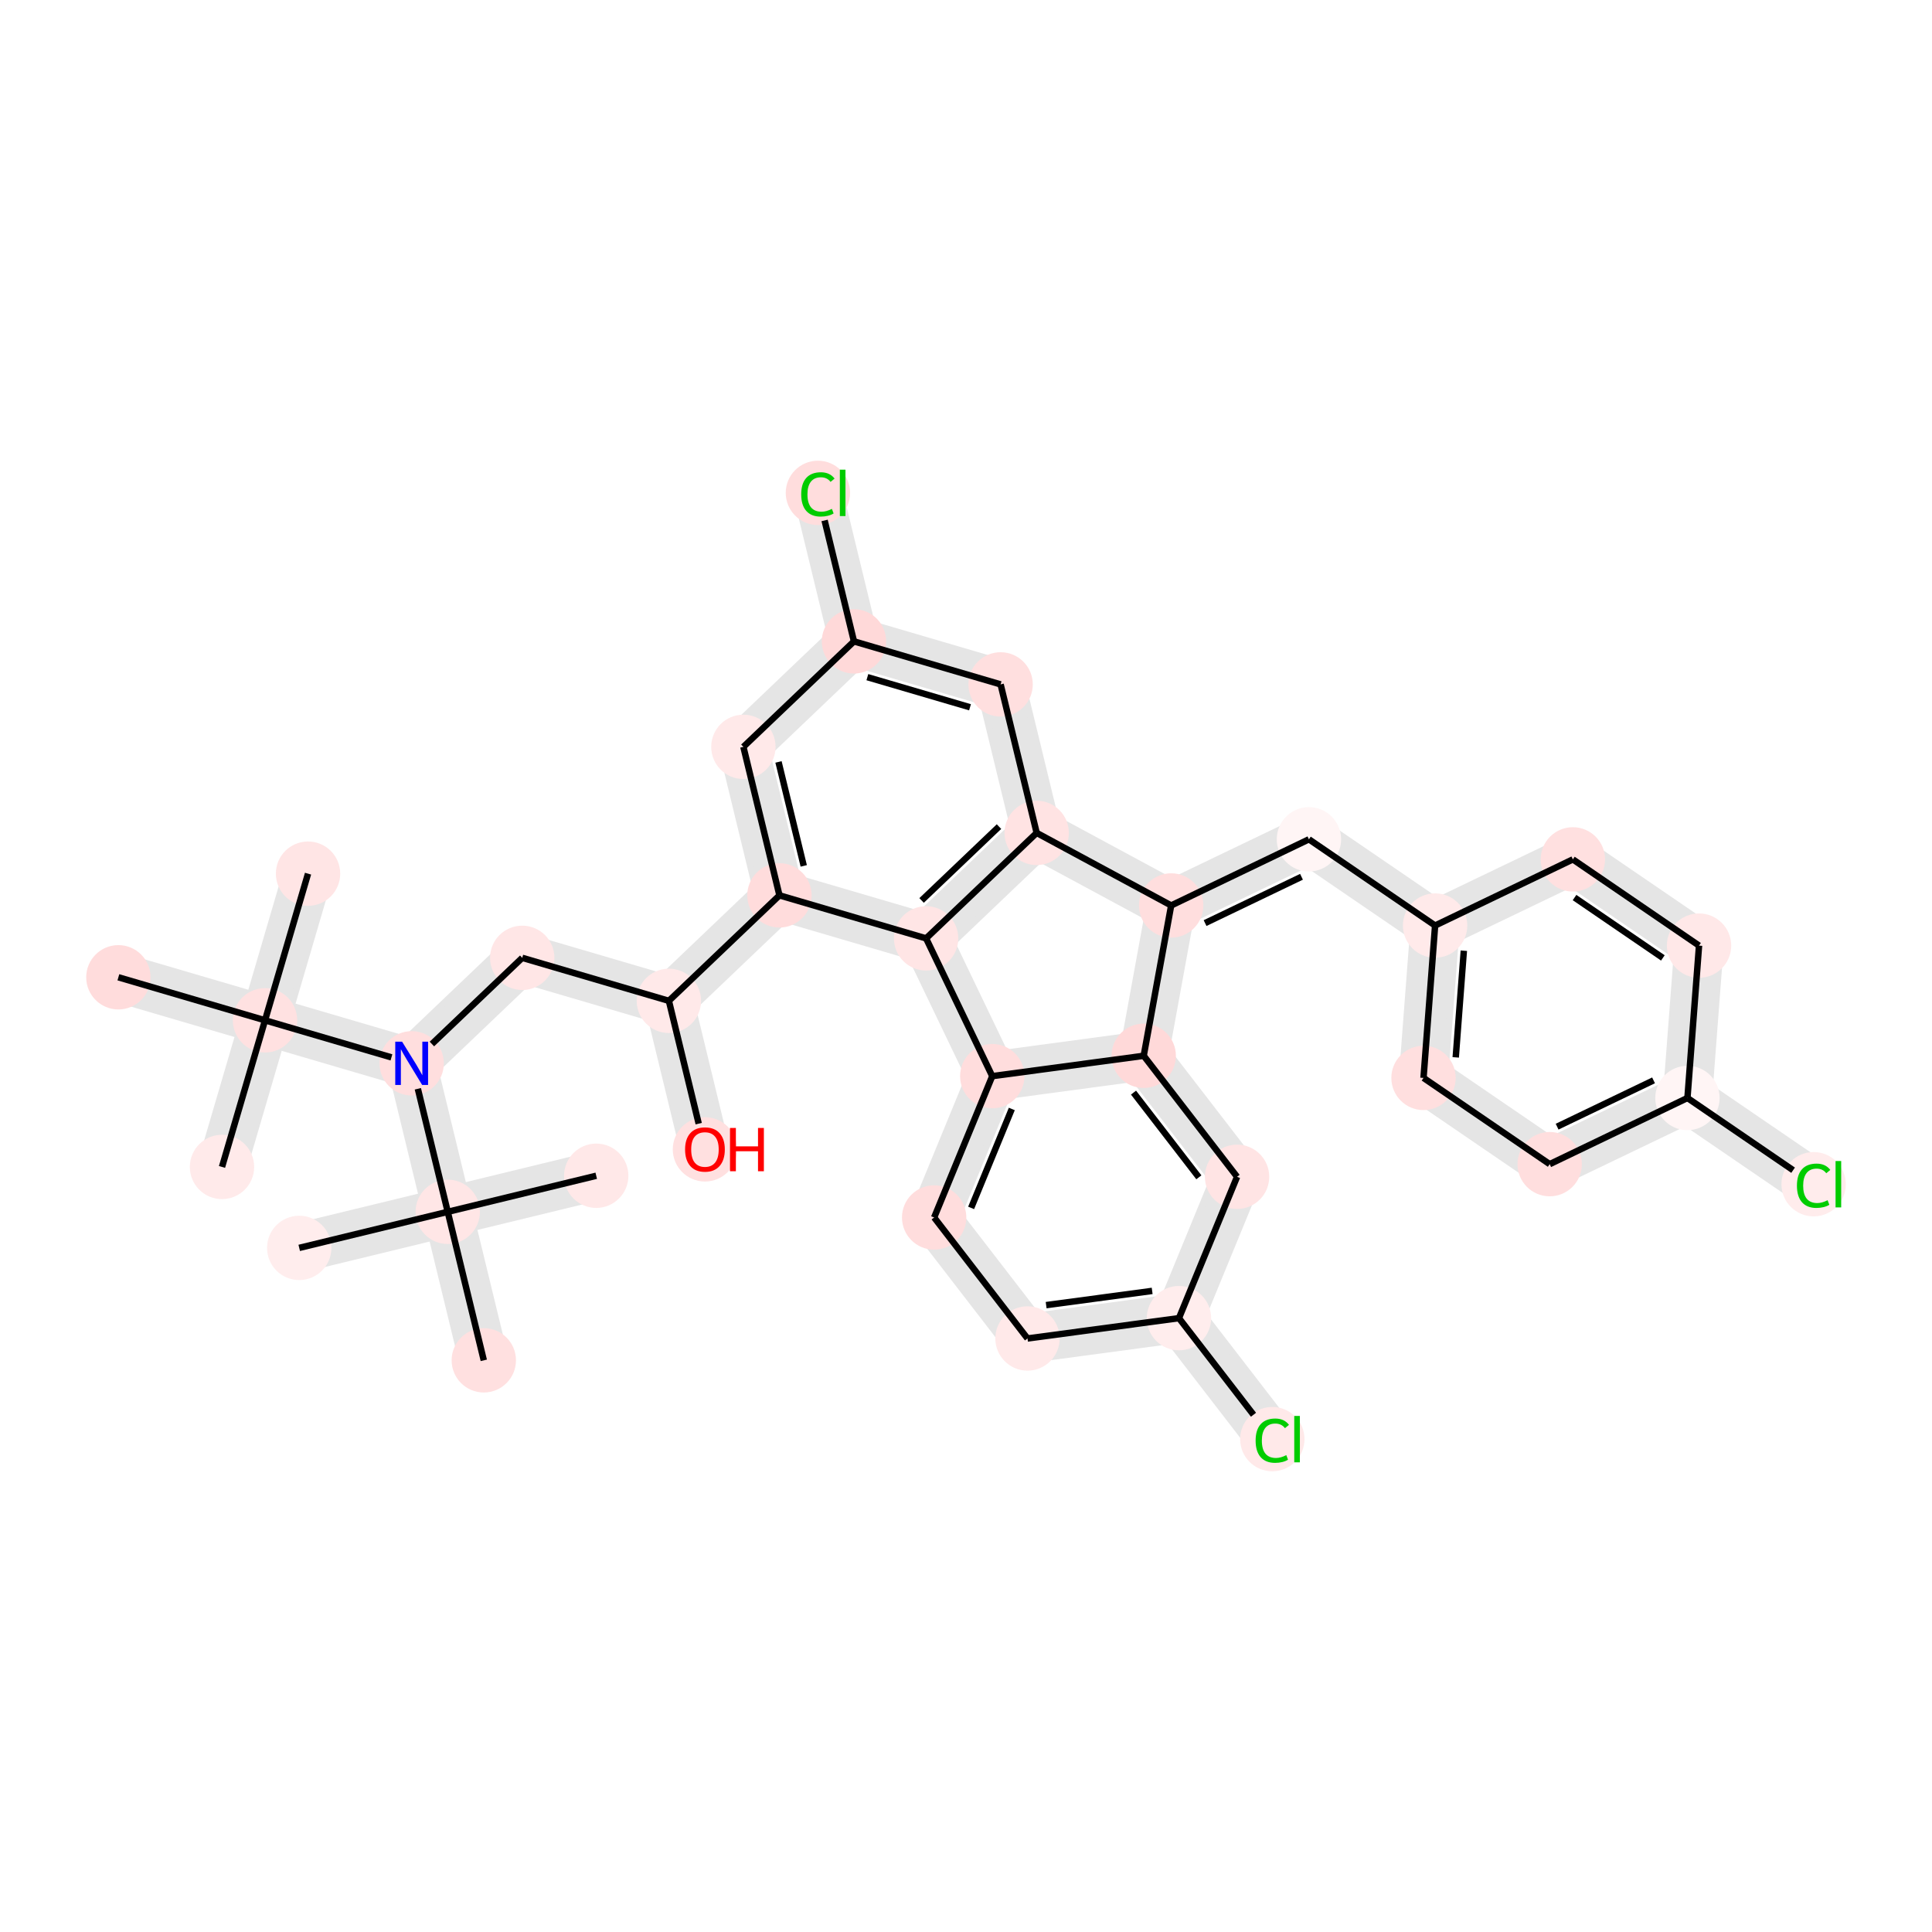 <?xml version='1.0' encoding='iso-8859-1'?>
<svg version='1.1' baseProfile='full'
              xmlns='http://www.w3.org/2000/svg'
                      xmlns:rdkit='http://www.rdkit.org/xml'
                      xmlns:xlink='http://www.w3.org/1999/xlink'
                  xml:space='preserve'
width='600px' height='600px' viewBox='0 0 600 600'>
<!-- END OF HEADER -->
<rect style='opacity:1.0;fill:#FFFFFF;stroke:none' width='600' height='600' x='0' y='0'> </rect>
<path d='M 75.322,364.276 L 88.681,318.735 L 75.93,314.994 L 62.571,360.535 Z' style='fill:#E5E5E5;fill-rule:evenodd;fill-opacity:1;stroke:#E5E5E5;stroke-width:2.0px;stroke-linecap:butt;stroke-linejoin:miter;stroke-opacity:1;' />
<path d='M 88.681,318.735 L 102.041,273.194 L 89.29,269.453 L 75.93,314.994 Z' style='fill:#E5E5E5;fill-rule:evenodd;fill-opacity:1;stroke:#E5E5E5;stroke-width:2.0px;stroke-linecap:butt;stroke-linejoin:miter;stroke-opacity:1;' />
<path d='M 84.176,310.489 L 38.635,297.129 L 34.894,309.881 L 80.435,323.24 Z' style='fill:#E5E5E5;fill-rule:evenodd;fill-opacity:1;stroke:#E5E5E5;stroke-width:2.0px;stroke-linecap:butt;stroke-linejoin:miter;stroke-opacity:1;' />
<path d='M 80.435,323.24 L 125.976,336.6 L 129.717,323.848 L 84.176,310.489 Z' style='fill:#E5E5E5;fill-rule:evenodd;fill-opacity:1;stroke:#E5E5E5;stroke-width:2.0px;stroke-linecap:butt;stroke-linejoin:miter;stroke-opacity:1;' />
<path d='M 132.433,335.031 L 166.773,302.272 L 157.601,292.656 L 123.26,325.416 Z' style='fill:#E5E5E5;fill-rule:evenodd;fill-opacity:1;stroke:#E5E5E5;stroke-width:2.0px;stroke-linecap:butt;stroke-linejoin:miter;stroke-opacity:1;' />
<path d='M 160.317,303.84 L 205.858,317.199 L 209.598,304.448 L 164.057,291.088 Z' style='fill:#E5E5E5;fill-rule:evenodd;fill-opacity:1;stroke:#E5E5E5;stroke-width:2.0px;stroke-linecap:butt;stroke-linejoin:miter;stroke-opacity:1;' />
<path d='M 201.271,312.392 L 212.472,358.511 L 225.385,355.375 L 214.185,309.255 Z' style='fill:#E5E5E5;fill-rule:evenodd;fill-opacity:1;stroke:#E5E5E5;stroke-width:2.0px;stroke-linecap:butt;stroke-linejoin:miter;stroke-opacity:1;' />
<path d='M 212.314,315.631 L 246.654,282.871 L 237.482,273.256 L 203.142,306.016 Z' style='fill:#E5E5E5;fill-rule:evenodd;fill-opacity:1;stroke:#E5E5E5;stroke-width:2.0px;stroke-linecap:butt;stroke-linejoin:miter;stroke-opacity:1;' />
<path d='M 248.525,276.495 L 237.324,230.376 L 224.411,233.512 L 235.611,279.632 Z' style='fill:#E5E5E5;fill-rule:evenodd;fill-opacity:1;stroke:#E5E5E5;stroke-width:2.0px;stroke-linecap:butt;stroke-linejoin:miter;stroke-opacity:1;' />
<path d='M 235.454,236.752 L 269.794,203.992 L 260.621,194.377 L 226.281,227.137 Z' style='fill:#E5E5E5;fill-rule:evenodd;fill-opacity:1;stroke:#E5E5E5;stroke-width:2.0px;stroke-linecap:butt;stroke-linejoin:miter;stroke-opacity:1;' />
<path d='M 271.664,197.616 L 260.463,151.497 L 247.55,154.633 L 258.751,200.752 Z' style='fill:#E5E5E5;fill-rule:evenodd;fill-opacity:1;stroke:#E5E5E5;stroke-width:2.0px;stroke-linecap:butt;stroke-linejoin:miter;stroke-opacity:1;' />
<path d='M 263.337,205.56 L 308.878,218.92 L 312.619,206.168 L 267.078,192.809 Z' style='fill:#E5E5E5;fill-rule:evenodd;fill-opacity:1;stroke:#E5E5E5;stroke-width:2.0px;stroke-linecap:butt;stroke-linejoin:miter;stroke-opacity:1;' />
<path d='M 304.292,214.112 L 315.493,260.231 L 328.406,257.095 L 317.205,210.976 Z' style='fill:#E5E5E5;fill-rule:evenodd;fill-opacity:1;stroke:#E5E5E5;stroke-width:2.0px;stroke-linecap:butt;stroke-linejoin:miter;stroke-opacity:1;' />
<path d='M 317.363,253.856 L 283.023,286.615 L 292.195,296.231 L 326.536,263.471 Z' style='fill:#E5E5E5;fill-rule:evenodd;fill-opacity:1;stroke:#E5E5E5;stroke-width:2.0px;stroke-linecap:butt;stroke-linejoin:miter;stroke-opacity:1;' />
<path d='M 281.619,294.299 L 302.164,337.082 L 314.143,331.33 L 293.599,288.547 Z' style='fill:#E5E5E5;fill-rule:evenodd;fill-opacity:1;stroke:#E5E5E5;stroke-width:2.0px;stroke-linecap:butt;stroke-linejoin:miter;stroke-opacity:1;' />
<path d='M 302.009,331.679 L 283.962,375.574 L 296.253,380.628 L 314.299,336.732 Z' style='fill:#E5E5E5;fill-rule:evenodd;fill-opacity:1;stroke:#E5E5E5;stroke-width:2.0px;stroke-linecap:butt;stroke-linejoin:miter;stroke-opacity:1;' />
<path d='M 284.847,382.16 L 313.837,419.736 L 324.359,411.619 L 295.368,374.042 Z' style='fill:#E5E5E5;fill-rule:evenodd;fill-opacity:1;stroke:#E5E5E5;stroke-width:2.0px;stroke-linecap:butt;stroke-linejoin:miter;stroke-opacity:1;' />
<path d='M 319.983,422.263 L 367.02,415.944 L 365.251,402.773 L 318.214,409.092 Z' style='fill:#E5E5E5;fill-rule:evenodd;fill-opacity:1;stroke:#E5E5E5;stroke-width:2.0px;stroke-linecap:butt;stroke-linejoin:miter;stroke-opacity:1;' />
<path d='M 360.875,413.417 L 389.866,450.994 L 400.387,442.876 L 371.396,405.3 Z' style='fill:#E5E5E5;fill-rule:evenodd;fill-opacity:1;stroke:#E5E5E5;stroke-width:2.0px;stroke-linecap:butt;stroke-linejoin:miter;stroke-opacity:1;' />
<path d='M 372.281,411.885 L 390.328,367.99 L 378.037,362.937 L 359.99,406.832 Z' style='fill:#E5E5E5;fill-rule:evenodd;fill-opacity:1;stroke:#E5E5E5;stroke-width:2.0px;stroke-linecap:butt;stroke-linejoin:miter;stroke-opacity:1;' />
<path d='M 389.443,361.405 L 360.452,323.829 L 349.931,331.946 L 378.922,369.522 Z' style='fill:#E5E5E5;fill-rule:evenodd;fill-opacity:1;stroke:#E5E5E5;stroke-width:2.0px;stroke-linecap:butt;stroke-linejoin:miter;stroke-opacity:1;' />
<path d='M 361.728,329.081 L 370.254,282.393 L 357.181,280.006 L 348.655,326.694 Z' style='fill:#E5E5E5;fill-rule:evenodd;fill-opacity:1;stroke:#E5E5E5;stroke-width:2.0px;stroke-linecap:butt;stroke-linejoin:miter;stroke-opacity:1;' />
<path d='M 366.594,287.189 L 409.377,266.644 L 403.624,254.665 L 360.841,275.21 Z' style='fill:#E5E5E5;fill-rule:evenodd;fill-opacity:1;stroke:#E5E5E5;stroke-width:2.0px;stroke-linecap:butt;stroke-linejoin:miter;stroke-opacity:1;' />
<path d='M 402.751,266.14 L 441.935,292.919 L 449.433,281.947 L 410.249,255.169 Z' style='fill:#E5E5E5;fill-rule:evenodd;fill-opacity:1;stroke:#E5E5E5;stroke-width:2.0px;stroke-linecap:butt;stroke-linejoin:miter;stroke-opacity:1;' />
<path d='M 439.059,286.929 L 435.46,334.253 L 448.71,335.26 L 452.309,287.937 Z' style='fill:#E5E5E5;fill-rule:evenodd;fill-opacity:1;stroke:#E5E5E5;stroke-width:2.0px;stroke-linecap:butt;stroke-linejoin:miter;stroke-opacity:1;' />
<path d='M 438.336,340.242 L 477.52,367.021 L 485.018,356.049 L 445.834,329.271 Z' style='fill:#E5E5E5;fill-rule:evenodd;fill-opacity:1;stroke:#E5E5E5;stroke-width:2.0px;stroke-linecap:butt;stroke-linejoin:miter;stroke-opacity:1;' />
<path d='M 484.145,367.525 L 526.928,346.98 L 521.175,335.001 L 478.392,355.546 Z' style='fill:#E5E5E5;fill-rule:evenodd;fill-opacity:1;stroke:#E5E5E5;stroke-width:2.0px;stroke-linecap:butt;stroke-linejoin:miter;stroke-opacity:1;' />
<path d='M 520.303,346.476 L 559.486,373.255 L 566.984,362.283 L 527.801,335.505 Z' style='fill:#E5E5E5;fill-rule:evenodd;fill-opacity:1;stroke:#E5E5E5;stroke-width:2.0px;stroke-linecap:butt;stroke-linejoin:miter;stroke-opacity:1;' />
<path d='M 530.677,341.494 L 534.276,294.171 L 521.025,293.163 L 517.426,340.486 Z' style='fill:#E5E5E5;fill-rule:evenodd;fill-opacity:1;stroke:#E5E5E5;stroke-width:2.0px;stroke-linecap:butt;stroke-linejoin:miter;stroke-opacity:1;' />
<path d='M 531.4,288.181 L 492.216,261.403 L 484.718,272.374 L 523.902,299.153 Z' style='fill:#E5E5E5;fill-rule:evenodd;fill-opacity:1;stroke:#E5E5E5;stroke-width:2.0px;stroke-linecap:butt;stroke-linejoin:miter;stroke-opacity:1;' />
<path d='M 121.39,331.792 L 132.591,377.911 L 145.504,374.775 L 134.303,328.656 Z' style='fill:#E5E5E5;fill-rule:evenodd;fill-opacity:1;stroke:#E5E5E5;stroke-width:2.0px;stroke-linecap:butt;stroke-linejoin:miter;stroke-opacity:1;' />
<path d='M 140.616,382.8 L 186.735,371.599 L 183.599,358.686 L 137.479,369.887 Z' style='fill:#E5E5E5;fill-rule:evenodd;fill-opacity:1;stroke:#E5E5E5;stroke-width:2.0px;stroke-linecap:butt;stroke-linejoin:miter;stroke-opacity:1;' />
<path d='M 137.479,369.887 L 91.36,381.087 L 94.496,394.001 L 140.616,382.8 Z' style='fill:#E5E5E5;fill-rule:evenodd;fill-opacity:1;stroke:#E5E5E5;stroke-width:2.0px;stroke-linecap:butt;stroke-linejoin:miter;stroke-opacity:1;' />
<path d='M 132.591,377.911 L 143.792,424.031 L 156.705,420.895 L 145.504,374.775 Z' style='fill:#E5E5E5;fill-rule:evenodd;fill-opacity:1;stroke:#E5E5E5;stroke-width:2.0px;stroke-linecap:butt;stroke-linejoin:miter;stroke-opacity:1;' />
<path d='M 289.479,285.047 L 243.938,271.688 L 240.198,284.439 L 285.739,297.799 Z' style='fill:#E5E5E5;fill-rule:evenodd;fill-opacity:1;stroke:#E5E5E5;stroke-width:2.0px;stroke-linecap:butt;stroke-linejoin:miter;stroke-opacity:1;' />
<path d='M 354.307,321.302 L 307.269,327.621 L 309.039,340.791 L 356.076,334.473 Z' style='fill:#E5E5E5;fill-rule:evenodd;fill-opacity:1;stroke:#E5E5E5;stroke-width:2.0px;stroke-linecap:butt;stroke-linejoin:miter;stroke-opacity:1;' />
<path d='M 485.591,260.899 L 442.808,281.443 L 448.56,293.423 L 491.343,272.878 Z' style='fill:#E5E5E5;fill-rule:evenodd;fill-opacity:1;stroke:#E5E5E5;stroke-width:2.0px;stroke-linecap:butt;stroke-linejoin:miter;stroke-opacity:1;' />
<path d='M 366.873,275.352 L 325.104,252.816 L 318.794,264.511 L 360.562,287.047 Z' style='fill:#E5E5E5;fill-rule:evenodd;fill-opacity:1;stroke:#E5E5E5;stroke-width:2.0px;stroke-linecap:butt;stroke-linejoin:miter;stroke-opacity:1;' />
<ellipse cx='68.946' cy='362.405' rx='9.492' ry='9.492'  style='fill:#FFEAEA;fill-rule:evenodd;stroke:#FFEAEA;stroke-width:1.0px;stroke-linecap:butt;stroke-linejoin:miter;stroke-opacity:1' />
<ellipse cx='92.928' cy='387.544' rx='9.492' ry='9.492'  style='fill:#FFEDED;fill-rule:evenodd;stroke:#FFEDED;stroke-width:1.0px;stroke-linecap:butt;stroke-linejoin:miter;stroke-opacity:1' />
<ellipse cx='82.306' cy='316.864' rx='9.492' ry='9.492'  style='fill:#FFE1E1;fill-rule:evenodd;stroke:#FFE1E1;stroke-width:1.0px;stroke-linecap:butt;stroke-linejoin:miter;stroke-opacity:1' />
<ellipse cx='95.665' cy='271.323' rx='9.492' ry='9.492'  style='fill:#FFE5E5;fill-rule:evenodd;stroke:#FFE5E5;stroke-width:1.0px;stroke-linecap:butt;stroke-linejoin:miter;stroke-opacity:1' />
<ellipse cx='185.167' cy='365.142' rx='9.492' ry='9.492'  style='fill:#FFE8E8;fill-rule:evenodd;stroke:#FFE8E8;stroke-width:1.0px;stroke-linecap:butt;stroke-linejoin:miter;stroke-opacity:1' />
<ellipse cx='384.182' cy='365.464' rx='9.492' ry='9.492'  style='fill:#FFE4E4;fill-rule:evenodd;stroke:#FFE4E4;stroke-width:1.0px;stroke-linecap:butt;stroke-linejoin:miter;stroke-opacity:1' />
<ellipse cx='139.048' cy='376.343' rx='9.492' ry='9.492'  style='fill:#FFE6E6;fill-rule:evenodd;stroke:#FFE6E6;stroke-width:1.0px;stroke-linecap:butt;stroke-linejoin:miter;stroke-opacity:1' />
<ellipse cx='207.728' cy='310.823' rx='9.492' ry='9.492'  style='fill:#FFE9E9;fill-rule:evenodd;stroke:#FFE9E9;stroke-width:1.0px;stroke-linecap:butt;stroke-linejoin:miter;stroke-opacity:1' />
<ellipse cx='527.651' cy='293.667' rx='9.492' ry='9.492'  style='fill:#FFE8E8;fill-rule:evenodd;stroke:#FFE8E8;stroke-width:1.0px;stroke-linecap:butt;stroke-linejoin:miter;stroke-opacity:1' />
<ellipse cx='395.127' cy='446.935' rx='9.492' ry='9.492'  style='fill:#FFE9E9;fill-rule:evenodd;stroke:#FFE9E9;stroke-width:1.0px;stroke-linecap:butt;stroke-linejoin:miter;stroke-opacity:1' />
<ellipse cx='445.684' cy='287.433' rx='9.492' ry='9.492'  style='fill:#FFEAEA;fill-rule:evenodd;stroke:#FFEAEA;stroke-width:1.0px;stroke-linecap:butt;stroke-linejoin:miter;stroke-opacity:1' />
<ellipse cx='230.867' cy='231.944' rx='9.492' ry='9.492'  style='fill:#FFE9E9;fill-rule:evenodd;stroke:#FFE9E9;stroke-width:1.0px;stroke-linecap:butt;stroke-linejoin:miter;stroke-opacity:1' />
<ellipse cx='319.098' cy='415.677' rx='9.492' ry='9.492'  style='fill:#FFE9E9;fill-rule:evenodd;stroke:#FFE9E9;stroke-width:1.0px;stroke-linecap:butt;stroke-linejoin:miter;stroke-opacity:1' />
<ellipse cx='524.052' cy='340.99' rx='9.492' ry='9.492'  style='fill:#FFF5F5;fill-rule:evenodd;stroke:#FFF5F5;stroke-width:1.0px;stroke-linecap:butt;stroke-linejoin:miter;stroke-opacity:1' />
<ellipse cx='488.467' cy='266.888' rx='9.492' ry='9.492'  style='fill:#FFE0E0;fill-rule:evenodd;stroke:#FFE0E0;stroke-width:1.0px;stroke-linecap:butt;stroke-linejoin:miter;stroke-opacity:1' />
<ellipse cx='563.235' cy='367.769' rx='9.492' ry='9.492'  style='fill:#FFECEC;fill-rule:evenodd;stroke:#FFECEC;stroke-width:1.0px;stroke-linecap:butt;stroke-linejoin:miter;stroke-opacity:1' />
<ellipse cx='366.136' cy='409.359' rx='9.492' ry='9.492'  style='fill:#FFEDED;fill-rule:evenodd;stroke:#FFEDED;stroke-width:1.0px;stroke-linecap:butt;stroke-linejoin:miter;stroke-opacity:1' />
<ellipse cx='321.949' cy='258.663' rx='9.492' ry='9.492'  style='fill:#FFE3E3;fill-rule:evenodd;stroke:#FFE3E3;stroke-width:1.0px;stroke-linecap:butt;stroke-linejoin:miter;stroke-opacity:1' />
<ellipse cx='406.5' cy='260.654' rx='9.492' ry='9.492'  style='fill:#FFF5F5;fill-rule:evenodd;stroke:#FFF5F5;stroke-width:1.0px;stroke-linecap:butt;stroke-linejoin:miter;stroke-opacity:1' />
<ellipse cx='242.068' cy='278.064' rx='9.492' ry='9.492'  style='fill:#FFDCDC;fill-rule:evenodd;stroke:#FFDCDC;stroke-width:1.0px;stroke-linecap:butt;stroke-linejoin:miter;stroke-opacity:1' />
<ellipse cx='290.107' cy='378.101' rx='9.492' ry='9.492'  style='fill:#FFDDDD;fill-rule:evenodd;stroke:#FFDDDD;stroke-width:1.0px;stroke-linecap:butt;stroke-linejoin:miter;stroke-opacity:1' />
<ellipse cx='481.269' cy='361.535' rx='9.492' ry='9.492'  style='fill:#FFDEDE;fill-rule:evenodd;stroke:#FFDEDE;stroke-width:1.0px;stroke-linecap:butt;stroke-linejoin:miter;stroke-opacity:1' />
<ellipse cx='355.191' cy='327.887' rx='9.492' ry='9.492'  style='fill:#FFD9D9;fill-rule:evenodd;stroke:#FFD9D9;stroke-width:1.0px;stroke-linecap:butt;stroke-linejoin:miter;stroke-opacity:1' />
<ellipse cx='265.207' cy='199.184' rx='9.492' ry='9.492'  style='fill:#FFD9D9;fill-rule:evenodd;stroke:#FFD9D9;stroke-width:1.0px;stroke-linecap:butt;stroke-linejoin:miter;stroke-opacity:1' />
<ellipse cx='442.085' cy='334.756' rx='9.492' ry='9.492'  style='fill:#FFDFDF;fill-rule:evenodd;stroke:#FFDFDF;stroke-width:1.0px;stroke-linecap:butt;stroke-linejoin:miter;stroke-opacity:1' />
<ellipse cx='287.609' cy='291.423' rx='9.492' ry='9.492'  style='fill:#FFE5E5;fill-rule:evenodd;stroke:#FFE5E5;stroke-width:1.0px;stroke-linecap:butt;stroke-linejoin:miter;stroke-opacity:1' />
<ellipse cx='254.007' cy='153.065' rx='9.492' ry='9.492'  style='fill:#FFDDDD;fill-rule:evenodd;stroke:#FFDDDD;stroke-width:1.0px;stroke-linecap:butt;stroke-linejoin:miter;stroke-opacity:1' />
<ellipse cx='363.717' cy='281.199' rx='9.492' ry='9.492'  style='fill:#FFDEDE;fill-rule:evenodd;stroke:#FFDEDE;stroke-width:1.0px;stroke-linecap:butt;stroke-linejoin:miter;stroke-opacity:1' />
<ellipse cx='218.929' cy='356.943' rx='9.492' ry='9.492'  style='fill:#FFE0E0;fill-rule:evenodd;stroke:#FFE0E0;stroke-width:1.0px;stroke-linecap:butt;stroke-linejoin:miter;stroke-opacity:1' />
<ellipse cx='310.748' cy='212.544' rx='9.492' ry='9.492'  style='fill:#FFDFDF;fill-rule:evenodd;stroke:#FFDFDF;stroke-width:1.0px;stroke-linecap:butt;stroke-linejoin:miter;stroke-opacity:1' />
<ellipse cx='308.154' cy='334.206' rx='9.492' ry='9.492'  style='fill:#FFDDDD;fill-rule:evenodd;stroke:#FFDDDD;stroke-width:1.0px;stroke-linecap:butt;stroke-linejoin:miter;stroke-opacity:1' />
<ellipse cx='150.248' cy='422.463' rx='9.492' ry='9.492'  style='fill:#FFE0E0;fill-rule:evenodd;stroke:#FFE0E0;stroke-width:1.0px;stroke-linecap:butt;stroke-linejoin:miter;stroke-opacity:1' />
<ellipse cx='36.765' cy='303.505' rx='9.492' ry='9.492'  style='fill:#FFDCDC;fill-rule:evenodd;stroke:#FFDCDC;stroke-width:1.0px;stroke-linecap:butt;stroke-linejoin:miter;stroke-opacity:1' />
<ellipse cx='127.847' cy='330.224' rx='9.492' ry='9.492'  style='fill:#FFDEDE;fill-rule:evenodd;stroke:#FFDEDE;stroke-width:1.0px;stroke-linecap:butt;stroke-linejoin:miter;stroke-opacity:1' />
<ellipse cx='162.187' cy='297.464' rx='9.492' ry='9.492'  style='fill:#FFE6E6;fill-rule:evenodd;stroke:#FFE6E6;stroke-width:1.0px;stroke-linecap:butt;stroke-linejoin:miter;stroke-opacity:1' />
<path class='bond-0 atom-0 atom-2' d='M 68.946,362.405 L 82.306,316.864' style='fill:none;fill-rule:evenodd;stroke:#000000;stroke-width:2.0px;stroke-linecap:butt;stroke-linejoin:miter;stroke-opacity:1' />
<path class='bond-32 atom-6 atom-1' d='M 139.048,376.343 L 92.928,387.544' style='fill:none;fill-rule:evenodd;stroke:#000000;stroke-width:2.0px;stroke-linecap:butt;stroke-linejoin:miter;stroke-opacity:1' />
<path class='bond-1 atom-2 atom-3' d='M 82.306,316.864 L 95.665,271.323' style='fill:none;fill-rule:evenodd;stroke:#000000;stroke-width:2.0px;stroke-linecap:butt;stroke-linejoin:miter;stroke-opacity:1' />
<path class='bond-2 atom-2 atom-32' d='M 82.306,316.864 L 36.765,303.505' style='fill:none;fill-rule:evenodd;stroke:#000000;stroke-width:2.0px;stroke-linecap:butt;stroke-linejoin:miter;stroke-opacity:1' />
<path class='bond-3 atom-2 atom-33' d='M 82.306,316.864 L 121.563,328.381' style='fill:none;fill-rule:evenodd;stroke:#000000;stroke-width:2.0px;stroke-linecap:butt;stroke-linejoin:miter;stroke-opacity:1' />
<path class='bond-31 atom-6 atom-4' d='M 139.048,376.343 L 185.167,365.142' style='fill:none;fill-rule:evenodd;stroke:#000000;stroke-width:2.0px;stroke-linecap:butt;stroke-linejoin:miter;stroke-opacity:1' />
<path class='bond-19 atom-16 atom-5' d='M 366.136,409.359 L 384.182,365.464' style='fill:none;fill-rule:evenodd;stroke:#000000;stroke-width:2.0px;stroke-linecap:butt;stroke-linejoin:miter;stroke-opacity:1' />
<path class='bond-20 atom-5 atom-22' d='M 384.182,365.464 L 355.191,327.887' style='fill:none;fill-rule:evenodd;stroke:#000000;stroke-width:2.0px;stroke-linecap:butt;stroke-linejoin:miter;stroke-opacity:1' />
<path class='bond-20 atom-5 atom-22' d='M 372.318,365.625 L 352.025,339.322' style='fill:none;fill-rule:evenodd;stroke:#000000;stroke-width:2.0px;stroke-linecap:butt;stroke-linejoin:miter;stroke-opacity:1' />
<path class='bond-30 atom-33 atom-6' d='M 129.767,338.131 L 139.048,376.343' style='fill:none;fill-rule:evenodd;stroke:#000000;stroke-width:2.0px;stroke-linecap:butt;stroke-linejoin:miter;stroke-opacity:1' />
<path class='bond-33 atom-6 atom-31' d='M 139.048,376.343 L 150.248,422.463' style='fill:none;fill-rule:evenodd;stroke:#000000;stroke-width:2.0px;stroke-linecap:butt;stroke-linejoin:miter;stroke-opacity:1' />
<path class='bond-5 atom-34 atom-7' d='M 162.187,297.464 L 207.728,310.823' style='fill:none;fill-rule:evenodd;stroke:#000000;stroke-width:2.0px;stroke-linecap:butt;stroke-linejoin:miter;stroke-opacity:1' />
<path class='bond-6 atom-7 atom-28' d='M 207.728,310.823 L 216.99,348.96' style='fill:none;fill-rule:evenodd;stroke:#000000;stroke-width:2.0px;stroke-linecap:butt;stroke-linejoin:miter;stroke-opacity:1' />
<path class='bond-7 atom-7 atom-19' d='M 207.728,310.823 L 242.068,278.064' style='fill:none;fill-rule:evenodd;stroke:#000000;stroke-width:2.0px;stroke-linecap:butt;stroke-linejoin:miter;stroke-opacity:1' />
<path class='bond-28 atom-13 atom-8' d='M 524.052,340.99 L 527.651,293.667' style='fill:none;fill-rule:evenodd;stroke:#000000;stroke-width:2.0px;stroke-linecap:butt;stroke-linejoin:miter;stroke-opacity:1' />
<path class='bond-29 atom-8 atom-14' d='M 527.651,293.667 L 488.467,266.888' style='fill:none;fill-rule:evenodd;stroke:#000000;stroke-width:2.0px;stroke-linecap:butt;stroke-linejoin:miter;stroke-opacity:1' />
<path class='bond-29 atom-8 atom-14' d='M 516.417,297.487 L 488.989,278.742' style='fill:none;fill-rule:evenodd;stroke:#000000;stroke-width:2.0px;stroke-linecap:butt;stroke-linejoin:miter;stroke-opacity:1' />
<path class='bond-18 atom-16 atom-9' d='M 366.136,409.359 L 389.283,439.361' style='fill:none;fill-rule:evenodd;stroke:#000000;stroke-width:2.0px;stroke-linecap:butt;stroke-linejoin:miter;stroke-opacity:1' />
<path class='bond-23 atom-18 atom-10' d='M 406.5,260.654 L 445.684,287.433' style='fill:none;fill-rule:evenodd;stroke:#000000;stroke-width:2.0px;stroke-linecap:butt;stroke-linejoin:miter;stroke-opacity:1' />
<path class='bond-24 atom-10 atom-24' d='M 445.684,287.433 L 442.085,334.756' style='fill:none;fill-rule:evenodd;stroke:#000000;stroke-width:2.0px;stroke-linecap:butt;stroke-linejoin:miter;stroke-opacity:1' />
<path class='bond-24 atom-10 atom-24' d='M 454.609,295.251 L 452.09,328.378' style='fill:none;fill-rule:evenodd;stroke:#000000;stroke-width:2.0px;stroke-linecap:butt;stroke-linejoin:miter;stroke-opacity:1' />
<path class='bond-36 atom-14 atom-10' d='M 488.467,266.888 L 445.684,287.433' style='fill:none;fill-rule:evenodd;stroke:#000000;stroke-width:2.0px;stroke-linecap:butt;stroke-linejoin:miter;stroke-opacity:1' />
<path class='bond-8 atom-19 atom-11' d='M 242.068,278.064 L 230.867,231.944' style='fill:none;fill-rule:evenodd;stroke:#000000;stroke-width:2.0px;stroke-linecap:butt;stroke-linejoin:miter;stroke-opacity:1' />
<path class='bond-8 atom-19 atom-11' d='M 249.612,268.906 L 241.771,236.622' style='fill:none;fill-rule:evenodd;stroke:#000000;stroke-width:2.0px;stroke-linecap:butt;stroke-linejoin:miter;stroke-opacity:1' />
<path class='bond-9 atom-11 atom-23' d='M 230.867,231.944 L 265.207,199.184' style='fill:none;fill-rule:evenodd;stroke:#000000;stroke-width:2.0px;stroke-linecap:butt;stroke-linejoin:miter;stroke-opacity:1' />
<path class='bond-16 atom-20 atom-12' d='M 290.107,378.101 L 319.098,415.677' style='fill:none;fill-rule:evenodd;stroke:#000000;stroke-width:2.0px;stroke-linecap:butt;stroke-linejoin:miter;stroke-opacity:1' />
<path class='bond-17 atom-12 atom-16' d='M 319.098,415.677 L 366.136,409.359' style='fill:none;fill-rule:evenodd;stroke:#000000;stroke-width:2.0px;stroke-linecap:butt;stroke-linejoin:miter;stroke-opacity:1' />
<path class='bond-17 atom-12 atom-16' d='M 324.89,405.322 L 357.816,400.899' style='fill:none;fill-rule:evenodd;stroke:#000000;stroke-width:2.0px;stroke-linecap:butt;stroke-linejoin:miter;stroke-opacity:1' />
<path class='bond-26 atom-21 atom-13' d='M 481.269,361.535 L 524.052,340.99' style='fill:none;fill-rule:evenodd;stroke:#000000;stroke-width:2.0px;stroke-linecap:butt;stroke-linejoin:miter;stroke-opacity:1' />
<path class='bond-26 atom-21 atom-13' d='M 483.577,349.897 L 513.525,335.515' style='fill:none;fill-rule:evenodd;stroke:#000000;stroke-width:2.0px;stroke-linecap:butt;stroke-linejoin:miter;stroke-opacity:1' />
<path class='bond-27 atom-13 atom-15' d='M 524.052,340.99 L 556.866,363.416' style='fill:none;fill-rule:evenodd;stroke:#000000;stroke-width:2.0px;stroke-linecap:butt;stroke-linejoin:miter;stroke-opacity:1' />
<path class='bond-12 atom-29 atom-17' d='M 310.748,212.544 L 321.949,258.663' style='fill:none;fill-rule:evenodd;stroke:#000000;stroke-width:2.0px;stroke-linecap:butt;stroke-linejoin:miter;stroke-opacity:1' />
<path class='bond-13 atom-17 atom-25' d='M 321.949,258.663 L 287.609,291.423' style='fill:none;fill-rule:evenodd;stroke:#000000;stroke-width:2.0px;stroke-linecap:butt;stroke-linejoin:miter;stroke-opacity:1' />
<path class='bond-13 atom-17 atom-25' d='M 310.246,256.709 L 286.208,279.641' style='fill:none;fill-rule:evenodd;stroke:#000000;stroke-width:2.0px;stroke-linecap:butt;stroke-linejoin:miter;stroke-opacity:1' />
<path class='bond-37 atom-27 atom-17' d='M 363.717,281.199 L 321.949,258.663' style='fill:none;fill-rule:evenodd;stroke:#000000;stroke-width:2.0px;stroke-linecap:butt;stroke-linejoin:miter;stroke-opacity:1' />
<path class='bond-22 atom-27 atom-18' d='M 363.717,281.199 L 406.5,260.654' style='fill:none;fill-rule:evenodd;stroke:#000000;stroke-width:2.0px;stroke-linecap:butt;stroke-linejoin:miter;stroke-opacity:1' />
<path class='bond-22 atom-27 atom-18' d='M 374.244,286.674 L 404.192,272.293' style='fill:none;fill-rule:evenodd;stroke:#000000;stroke-width:2.0px;stroke-linecap:butt;stroke-linejoin:miter;stroke-opacity:1' />
<path class='bond-34 atom-25 atom-19' d='M 287.609,291.423 L 242.068,278.064' style='fill:none;fill-rule:evenodd;stroke:#000000;stroke-width:2.0px;stroke-linecap:butt;stroke-linejoin:miter;stroke-opacity:1' />
<path class='bond-15 atom-30 atom-20' d='M 308.154,334.206 L 290.107,378.101' style='fill:none;fill-rule:evenodd;stroke:#000000;stroke-width:2.0px;stroke-linecap:butt;stroke-linejoin:miter;stroke-opacity:1' />
<path class='bond-15 atom-30 atom-20' d='M 314.226,344.4 L 301.593,375.126' style='fill:none;fill-rule:evenodd;stroke:#000000;stroke-width:2.0px;stroke-linecap:butt;stroke-linejoin:miter;stroke-opacity:1' />
<path class='bond-25 atom-24 atom-21' d='M 442.085,334.756 L 481.269,361.535' style='fill:none;fill-rule:evenodd;stroke:#000000;stroke-width:2.0px;stroke-linecap:butt;stroke-linejoin:miter;stroke-opacity:1' />
<path class='bond-21 atom-22 atom-27' d='M 355.191,327.887 L 363.717,281.199' style='fill:none;fill-rule:evenodd;stroke:#000000;stroke-width:2.0px;stroke-linecap:butt;stroke-linejoin:miter;stroke-opacity:1' />
<path class='bond-35 atom-22 atom-30' d='M 355.191,327.887 L 308.154,334.206' style='fill:none;fill-rule:evenodd;stroke:#000000;stroke-width:2.0px;stroke-linecap:butt;stroke-linejoin:miter;stroke-opacity:1' />
<path class='bond-10 atom-23 atom-26' d='M 265.207,199.184 L 256.086,161.627' style='fill:none;fill-rule:evenodd;stroke:#000000;stroke-width:2.0px;stroke-linecap:butt;stroke-linejoin:miter;stroke-opacity:1' />
<path class='bond-11 atom-23 atom-29' d='M 265.207,199.184 L 310.748,212.544' style='fill:none;fill-rule:evenodd;stroke:#000000;stroke-width:2.0px;stroke-linecap:butt;stroke-linejoin:miter;stroke-opacity:1' />
<path class='bond-11 atom-23 atom-29' d='M 269.367,210.296 L 301.245,219.648' style='fill:none;fill-rule:evenodd;stroke:#000000;stroke-width:2.0px;stroke-linecap:butt;stroke-linejoin:miter;stroke-opacity:1' />
<path class='bond-14 atom-25 atom-30' d='M 287.609,291.423 L 308.154,334.206' style='fill:none;fill-rule:evenodd;stroke:#000000;stroke-width:2.0px;stroke-linecap:butt;stroke-linejoin:miter;stroke-opacity:1' />
<path class='bond-4 atom-33 atom-34' d='M 134.13,324.229 L 162.187,297.464' style='fill:none;fill-rule:evenodd;stroke:#000000;stroke-width:2.0px;stroke-linecap:butt;stroke-linejoin:miter;stroke-opacity:1' />
<path  class='atom-9' d='M 389.944 447.4
Q 389.944 444.059, 391.501 442.313
Q 393.076 440.547, 396.057 440.547
Q 398.829 440.547, 400.309 442.502
L 399.056 443.528
Q 397.974 442.104, 396.057 442.104
Q 394.026 442.104, 392.943 443.471
Q 391.88 444.818, 391.88 447.4
Q 391.88 450.058, 392.981 451.425
Q 394.101 452.792, 396.266 452.792
Q 397.746 452.792, 399.474 451.899
L 400.006 453.323
Q 399.303 453.779, 398.24 454.045
Q 397.177 454.31, 396 454.31
Q 393.076 454.31, 391.501 452.526
Q 389.944 450.741, 389.944 447.4
' fill='#00CC00'/>
<path  class='atom-9' d='M 401.942 439.731
L 403.688 439.731
L 403.688 454.14
L 401.942 454.14
L 401.942 439.731
' fill='#00CC00'/>
<path  class='atom-15' d='M 558.053 368.234
Q 558.053 364.893, 559.609 363.146
Q 561.185 361.381, 564.165 361.381
Q 566.937 361.381, 568.418 363.336
L 567.165 364.361
Q 566.083 362.937, 564.165 362.937
Q 562.134 362.937, 561.052 364.304
Q 559.989 365.652, 559.989 368.234
Q 559.989 370.892, 561.09 372.259
Q 562.21 373.625, 564.374 373.625
Q 565.855 373.625, 567.583 372.733
L 568.114 374.157
Q 567.412 374.613, 566.349 374.878
Q 565.286 375.144, 564.109 375.144
Q 561.185 375.144, 559.609 373.36
Q 558.053 371.575, 558.053 368.234
' fill='#00CC00'/>
<path  class='atom-15' d='M 570.051 360.564
L 571.797 360.564
L 571.797 374.973
L 570.051 374.973
L 570.051 360.564
' fill='#00CC00'/>
<path  class='atom-26' d='M 248.824 153.53
Q 248.824 150.189, 250.381 148.442
Q 251.956 146.677, 254.937 146.677
Q 257.709 146.677, 259.189 148.632
L 257.936 149.657
Q 256.854 148.233, 254.937 148.233
Q 252.906 148.233, 251.823 149.6
Q 250.76 150.948, 250.76 153.53
Q 250.76 156.188, 251.861 157.555
Q 252.982 158.921, 255.146 158.921
Q 256.626 158.921, 258.354 158.029
L 258.886 159.453
Q 258.183 159.909, 257.12 160.174
Q 256.057 160.44, 254.88 160.44
Q 251.956 160.44, 250.381 158.656
Q 248.824 156.871, 248.824 153.53
' fill='#00CC00'/>
<path  class='atom-26' d='M 260.822 145.86
L 262.568 145.86
L 262.568 160.269
L 260.822 160.269
L 260.822 145.86
' fill='#00CC00'/>
<path  class='atom-28' d='M 212.759 356.981
Q 212.759 353.754, 214.354 351.95
Q 215.948 350.147, 218.929 350.147
Q 221.909 350.147, 223.504 351.95
Q 225.099 353.754, 225.099 356.981
Q 225.099 360.246, 223.485 362.107
Q 221.871 363.948, 218.929 363.948
Q 215.967 363.948, 214.354 362.107
Q 212.759 360.265, 212.759 356.981
M 218.929 362.429
Q 220.979 362.429, 222.08 361.062
Q 223.2 359.677, 223.2 356.981
Q 223.2 354.342, 222.08 353.013
Q 220.979 351.665, 218.929 351.665
Q 216.878 351.665, 215.758 352.994
Q 214.657 354.323, 214.657 356.981
Q 214.657 359.696, 215.758 361.062
Q 216.878 362.429, 218.929 362.429
' fill='#FF0000'/>
<path  class='atom-28' d='M 226.712 350.298
L 228.535 350.298
L 228.535 356.013
L 235.407 356.013
L 235.407 350.298
L 237.229 350.298
L 237.229 363.739
L 235.407 363.739
L 235.407 357.531
L 228.535 357.531
L 228.535 363.739
L 226.712 363.739
L 226.712 350.298
' fill='#FF0000'/>
<path  class='atom-33' d='M 124.876 323.504
L 129.28 330.623
Q 129.717 331.325, 130.419 332.597
Q 131.121 333.869, 131.159 333.945
L 131.159 323.504
L 132.944 323.504
L 132.944 336.944
L 131.102 336.944
L 126.375 329.161
Q 125.825 328.25, 125.236 327.205
Q 124.667 326.161, 124.496 325.839
L 124.496 336.944
L 122.75 336.944
L 122.75 323.504
L 124.876 323.504
' fill='#0000FF'/>
</svg>
